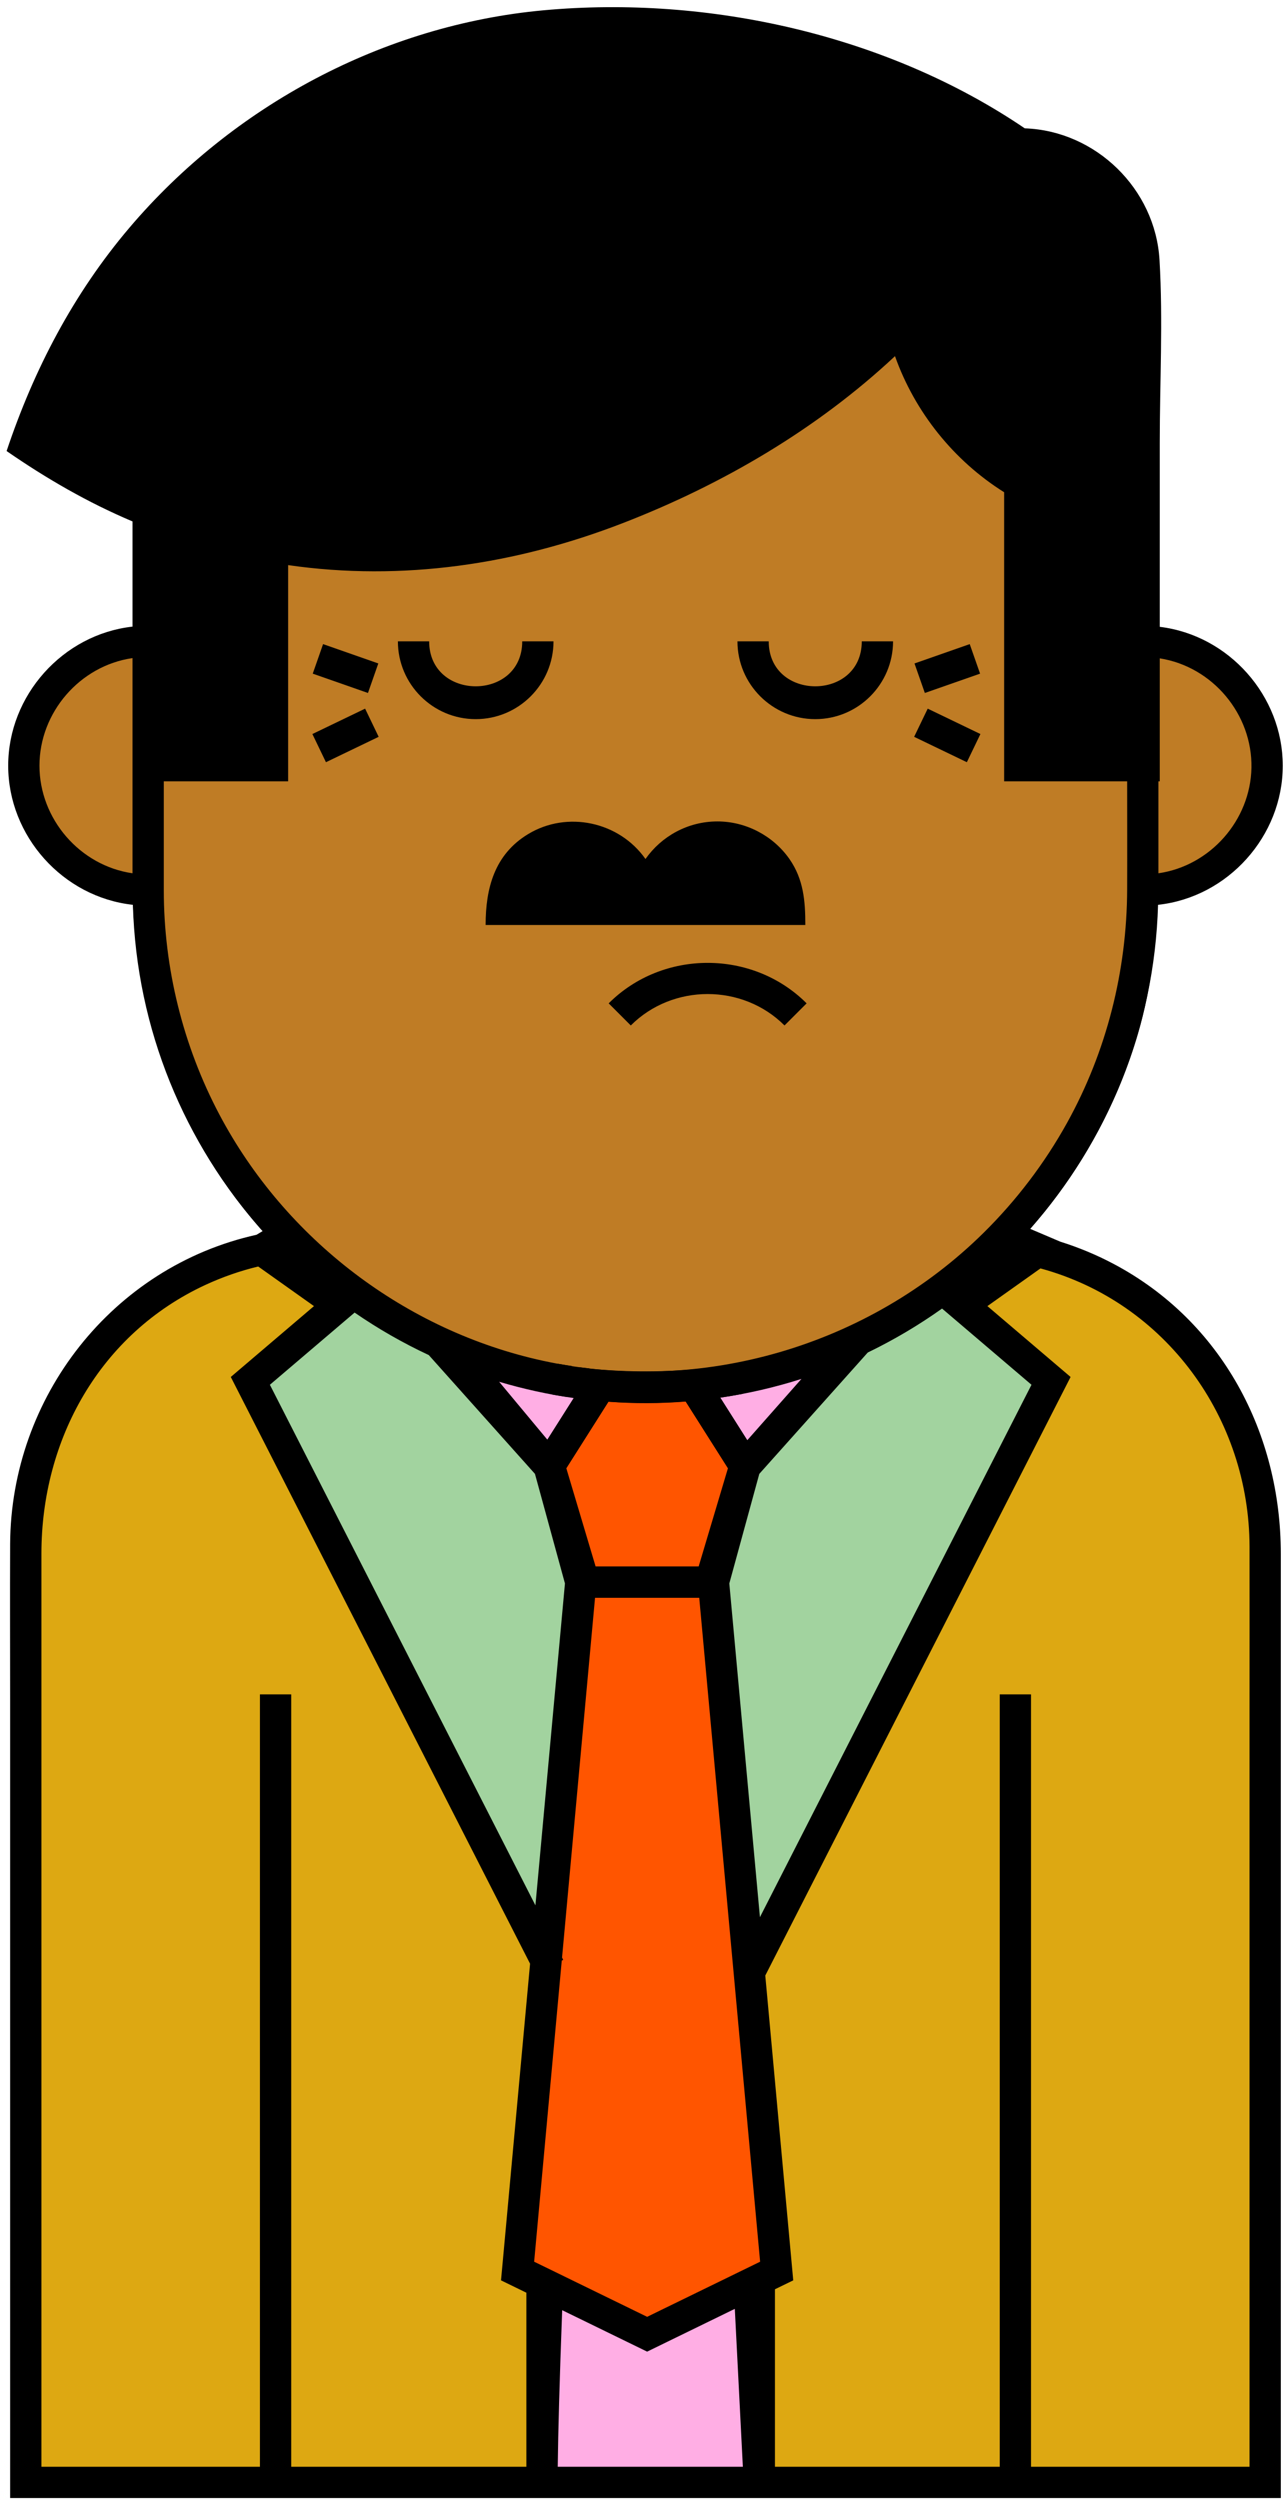 <?xml version="1.0" encoding="UTF-8"?>
<svg width="121px" height="235px" viewBox="0 0 121 235" version="1.1" xmlns="http://www.w3.org/2000/svg" xmlns:xlink="http://www.w3.org/1999/xlink">
    <!-- Generator: sketchtool 50.2 (55047) - http://www.bohemiancoding.com/sketch -->
    <title>17AC2B0B-8472-4E48-B6FE-21DEEB7AA776</title>
    <desc>Created with sketchtool.</desc>
    <defs></defs>
    <g id="Symbols" stroke="none" stroke-width="1" fill="none" fill-rule="evenodd">
        <g id="mateo_lose">
            <path d="M93.515,116.942 C92.064,118.331 90.572,119.658 88.972,120.874 L98.817,129.793 L70.483,185.788 L73.022,213.461 L70.441,214.719 L71.389,233.328 L118.949,233.328 L118.949,220.463 L118.949,191.692 L118.949,161.758 C118.949,156.306 118.957,150.854 118.949,145.402 C118.929,132.909 110.882,121.58 98.798,117.978 C97.076,117.464 95.304,117.118 93.515,116.942" id="Fill-1" fill="#DDA812"></path>
            <path d="M88.972,120.874 C86.334,122.879 83.489,124.611 80.488,126.017 L70.061,137.812 L67.08,148.702 L70.483,185.788 L98.817,129.793 L88.972,120.874 Z" id="Fill-3" fill="#A2D39F"></path>
            <path d="M33.288,121.532 C31.371,120.142 29.532,118.617 27.857,116.942 C13.521,118.35 2.514,130.725 2.424,145.049 C2.395,149.606 2.424,154.164 2.424,158.721 L2.424,187.782 L2.424,217.489 L2.424,233.101 L2.424,233.328 L50.958,233.328 C50.958,229.562 51.161,222.865 51.471,214.831 L48.663,213.461 L51.349,184.175 L23.537,129.793 L33.288,121.532 Z" id="Fill-5" fill="#DDA812"></path>
            <path d="M51.623,137.812 L42.358,126.682 C39.129,125.305 36.094,123.567 33.288,121.532 L23.537,129.792 L51.349,184.174 L54.603,148.702 L51.623,137.812 Z" id="Fill-7" fill="#A2D39F"></path>
            <path d="M95.878,13.524 C83.668,5.085 67.726,1.34 53.008,2.278 C38.21,3.219 24.258,10.174 14.362,21.193 C9.008,27.154 4.904,34.214 2.365,41.813 C11.857,48.375 23.248,52.047 34.789,52.214 C46.85,52.389 58.525,48.501 68.964,42.645 C74.75,39.4 80.191,35.458 84.859,30.73 C86.383,37.003 90.433,42.284 95.878,45.438 L95.878,71.969 L107.567,71.969 L107.567,48.897 L107.567,26.375 C107.567,23.993 107.298,21.716 106.122,19.581 C104.083,15.879 100.105,13.524 95.878,13.524" id="Fill-9" fill="#000000"></path>
            <path d="M13.93,48.02 L13.93,71.969 L25.619,71.969 L25.619,51.328 C21.604,50.624 17.684,49.525 13.93,48.02" id="Fill-11" fill="#000000"></path>
            <path d="M95.878,71.969 L95.878,45.438 C90.433,42.283 86.383,37.002 84.859,30.73 C79.12,36.541 72.226,41.178 64.913,44.774 C57.222,48.555 48.982,51.315 40.404,52.012 C35.386,52.42 30.318,52.169 25.364,51.276 C25.45,51.291 25.533,51.313 25.619,51.327 L25.619,71.969 L13.93,71.969 C13.93,80.741 13.443,89.534 16.173,98.009 C19.998,109.879 28.642,119.918 39.792,125.497 C51.327,131.269 65.086,131.975 77.156,127.431 C88.878,123.018 98.531,113.845 103.547,102.369 C106.127,96.47 107.417,90.091 107.442,83.657 C107.456,80.161 107.442,76.664 107.442,73.168 L107.442,71.969 L95.878,71.969 Z" id="Fill-13" fill="#BF7C25"></path>
            <path d="M15.4,73.438 C15.4,82.132 15.069,90.687 18.081,99.016 C22.083,110.086 30.453,119.342 41.049,124.462 C52.019,129.762 64.972,130.374 76.395,126.136 C87.429,122.042 96.617,113.598 101.65,102.961 C104.505,96.924 105.945,90.32 105.972,83.648 C105.986,80.245 105.972,76.841 105.972,73.438 L94.408,73.438 L94.408,46.268 C89.644,43.282 86.012,38.736 84.146,33.474 C76.906,40.248 68.165,45.394 58.962,49.01 C48.793,53.006 37.95,54.624 27.089,53.046 L27.089,73.438 L15.4,73.438 Z M60.686,131.884 C47.276,131.884 34.282,126.151 25.205,116.288 C16.763,107.116 12.46,95.208 12.46,82.808 L12.46,70.499 L24.149,70.499 L24.149,51.328 L25.356,51.328 L25.626,49.83 L25.629,49.83 C44.22,53.184 63.487,46.351 78.066,34.825 C80.782,32.678 83.238,30.28 85.666,27.821 C86.413,30.893 87.196,33.846 88.865,36.58 C90.959,40.01 93.895,42.59 97.348,44.59 L97.348,70.499 L108.913,70.499 C108.913,79.403 109.519,88.478 106.999,97.128 C103.313,109.78 94.352,120.582 82.633,126.595 C75.863,130.07 68.295,131.884 60.686,131.884 Z" id="Fill-15" fill="#000000"></path>
            <path d="M107.443,60.28 L107.443,71.969 L95.879,71.969 L95.879,45.438 C90.433,42.284 86.383,37.003 84.86,30.73 C79.121,36.542 72.226,41.178 64.914,44.774 C57.223,48.555 48.982,51.315 40.404,52.012 C35.387,52.421 30.319,52.17 25.365,51.276 C25.45,51.292 25.534,51.313 25.619,51.328 L25.619,71.969 L13.93,71.969 L13.93,60.28 C7.56,60.28 2.241,65.6 2.241,71.969 C2.241,78.339 7.56,83.658 13.93,83.658 C13.93,103.051 26.356,120.873 44.567,127.561 C62.984,134.326 84.203,128.563 96.708,113.47 C103.62,105.127 107.443,94.492 107.443,83.658 C113.813,83.658 119.132,78.339 119.132,71.969 C119.132,65.599 113.813,60.28 107.443,60.28" id="Fill-17" fill="#BF7C25"></path>
            <path d="M73.757,96.386 C69.819,92.448 63.244,92.448 59.305,96.386 L57.226,94.308 C62.298,89.235 70.765,89.235 75.836,94.308 L73.757,96.386 Z" id="Fill-19" fill="#000000"></path>
            <path d="M44.724,67.594 C40.691,67.594 37.409,64.313 37.409,60.28 L40.349,60.28 C40.349,65.916 49.099,65.92 49.099,60.28 L52.039,60.28 C52.039,64.313 48.757,67.594 44.724,67.594" id="Fill-21" fill="#000000"></path>
            <path d="M76.648,67.594 C72.615,67.594 69.333,64.313 69.333,60.28 L72.273,60.28 C72.273,65.916 81.022,65.92 81.022,60.28 L83.962,60.28 C83.962,64.313 80.681,67.594 76.648,67.594" id="Fill-23" fill="#000000"></path>
            <polygon id="Fill-25" fill="#000000" points="34.595 65.135 29.404 63.318 30.375 60.542 35.567 62.36"></polygon>
            <polygon id="Fill-27" fill="#000000" points="30.645 71.642 29.37 68.994 34.326 66.608 35.601 69.256"></polygon>
            <polygon id="Fill-29" fill="#000000" points="86.951 65.135 85.979 62.36 91.171 60.542 92.143 63.318"></polygon>
            <polygon id="Fill-31" fill="#000000" points="90.901 71.642 85.945 69.256 87.221 66.608 92.176 68.994"></polygon>
            <path d="M67.451,77.209 C64.655,77.209 62.182,78.609 60.686,80.741 C58.22,77.227 53.322,76.175 49.649,78.401 C46.494,80.313 45.657,83.482 45.657,86.942 L69.089,86.942 L75.715,86.942 C75.715,84.707 75.551,82.646 74.223,80.744 C72.691,78.551 70.129,77.209 67.451,77.209" id="Fill-33" fill="#000000"></path>
            <path d="M65.232,130.191 L70.061,137.812 L80.688,125.925 C75.922,128.184 70.717,129.662 65.232,130.191" id="Fill-35" fill="#FFAEE4"></path>
            <path d="M41.209,126.163 L51.624,137.812 L56.438,130.214 C51.044,129.727 45.918,128.324 41.209,126.163" id="Fill-37" fill="#FFAEE4"></path>
            <path d="M65.245,130.189 C65.976,130.119 66.702,130.028 67.422,129.924 C66.702,130.029 65.976,130.118 65.245,130.189" id="Fill-39" fill="#FF5500"></path>
            <path d="M65.385,131.652 L65.1,128.726 C65.806,128.656 66.51,128.571 67.213,128.469 L67.633,131.38 L67.632,131.38 L67.63,131.38 C66.885,131.489 66.135,131.582 65.385,131.652" id="Fill-41" fill="#000000"></path>
            <path d="M67.491,129.913 C68.19,129.811 68.883,129.693 69.572,129.56 C68.883,129.693 68.189,129.81 67.491,129.913" id="Fill-43" fill="#FF5500"></path>
            <path d="M67.702,131.368 L67.277,128.459 C67.955,128.359 68.627,128.244 69.295,128.117 L69.848,131.004 C69.139,131.14 68.425,131.263 67.705,131.367 C67.704,131.367 67.703,131.368 67.702,131.368" id="Fill-45" fill="#000000"></path>
            <path d="M54.282,129.965 C54.599,130.01 54.92,130.042 55.24,130.079 C54.92,130.042 54.599,130.011 54.282,129.965" id="Fill-47" fill="#FF5500"></path>
            <path d="M55.069,131.54 C54.761,131.507 54.452,131.473 54.144,131.431 C54.142,131.432 54.139,131.43 54.138,131.43 C54.118,131.427 54.099,131.425 54.081,131.422 L54.484,128.51 C54.496,128.509 54.511,128.514 54.525,128.516 C54.528,128.516 54.529,128.515 54.532,128.517 C54.825,128.556 55.12,128.587 55.413,128.62 L55.069,131.54 Z" id="Fill-49" fill="#000000"></path>
            <path d="M52.172,129.625 C52.629,129.709 53.089,129.781 53.551,129.853 C53.089,129.781 52.629,129.709 52.172,129.625" id="Fill-51" fill="#FF5500"></path>
            <path d="M53.329,131.304 C52.853,131.232 52.377,131.157 51.906,131.071 L52.438,128.179 C52.879,128.26 53.325,128.328 53.77,128.398 L53.775,128.398 L53.329,131.304 Z" id="Fill-53" fill="#000000"></path>
            <path d="M67.08,148.702 L66.783,148.702 L70.04,137.78 L65.231,130.191 C62.308,130.478 59.362,130.485 56.437,130.215 L51.643,137.78 L54.901,148.702 L54.603,148.702 L48.663,213.461 L60.842,219.402 L73.021,213.461 L67.08,148.702 Z" id="Fill-55" fill="#FF5500"></path>
            <path d="M55.996,147.232 L65.687,147.232 L68.44,138.002 L64.469,131.734 C62.058,131.926 59.685,131.936 57.202,131.753 L53.243,138.002 L55.996,147.232 Z M67.879,150.171 L53.805,150.171 L50.043,137.558 L55.677,128.669 C59.134,128.986 62.534,128.98 65.989,128.639 L71.64,137.558 L67.879,150.171 Z" id="Fill-57" fill="#000000"></path>
            <polygon id="Fill-59" fill="#FFAEE4" points="60.842 219.402 50.958 214.581 50.958 233.328 71.388 233.328 71.388 214.257"></polygon>
            <path d="M117.478,231.858 L96.933,231.858 L96.933,159.257 L93.992,159.257 L93.992,231.858 L72.858,231.858 L72.858,215.175 L74.578,214.337 L71.949,185.686 L100.653,129.425 L92.833,122.765 L97.823,119.222 C109.609,122.42 117.457,133.309 117.478,145.387 C117.487,150.508 117.478,155.629 117.478,160.751 L117.478,189.003 L117.478,217.121 L117.478,231.643 L117.478,231.858 Z M52.437,231.858 C52.472,228.607 52.611,223.678 52.854,217.141 L60.842,221.037 L69.085,217.016 L69.842,231.858 L52.437,231.858 Z M27.379,231.858 L27.379,159.257 L24.438,159.257 L24.438,231.858 L3.894,231.858 L3.894,219.829 L3.894,192.63 L3.894,163.596 L3.894,146.029 C3.894,135.294 9.392,125.354 19.342,120.758 C20.925,120.028 22.579,119.451 24.275,119.042 L29.519,122.765 L21.699,129.425 L49.836,184.575 C49.046,193.182 48.257,201.79 47.467,210.397 C47.347,211.711 47.226,213.024 47.105,214.337 L49.488,215.499 L49.488,231.858 L27.379,231.858 Z M68.568,148.833 L71.387,138.534 L81.596,127.114 C84.029,125.935 86.363,124.557 88.566,122.992 L96.978,130.158 L71.446,180.203 L68.568,148.833 Z M50.296,138.534 L53.115,148.833 L50.339,179.091 L25.374,130.158 L33.34,123.373 C35.54,124.891 37.89,126.237 40.313,127.367 L50.296,138.534 Z M51.462,135.321 L46.928,129.875 C49.221,130.558 51.572,131.074 53.942,131.406 L51.462,135.321 Z M67.719,131.37 C70.3,130.992 72.867,130.399 75.352,129.606 L70.255,135.373 L67.719,131.37 Z M68.471,138.05 L65.958,147.232 L55.726,147.232 L53.212,138.05 L57.207,131.746 C59.63,131.92 62.04,131.912 64.461,131.723 L68.471,138.05 Z M60.842,217.765 L52.977,213.929 L52.977,213.928 L50.219,212.584 C50.967,204.43 51.715,196.276 52.463,188.123 C52.581,186.842 52.698,185.563 52.815,184.284 L52.953,184.213 L52.842,183.996 L55.945,150.171 L65.739,150.171 L71.464,212.585 L60.842,217.765 Z M15.399,83.658 L15.399,73.438 L27.089,73.438 L27.089,53.116 C37.817,54.663 48.533,53.056 58.593,49.154 C67.934,45.532 76.81,40.337 84.145,33.475 C86.012,38.736 89.677,43.303 94.407,46.268 L94.407,73.438 L105.972,73.438 C105.972,76.832 105.985,80.225 105.972,83.619 C105.942,91.271 104.043,98.823 100.331,105.524 C98.227,109.321 95.576,112.811 92.488,115.862 L92.485,115.863 L92.484,115.866 C81.681,126.533 65.912,131.137 51.064,127.907 C38.115,125.088 26.827,116.47 20.63,104.766 C17.198,98.283 15.399,90.993 15.399,83.658 Z M24.148,52.609 L24.148,70.499 L15.399,70.499 L15.399,50.165 C18.263,51.201 21.183,52.027 24.148,52.609 Z M13.479,46.256 C10.252,44.883 7.117,43.216 4.122,41.228 C8.867,27.868 18.51,16.591 31.061,9.968 C44.097,3.09 59.127,2.186 73.351,5.469 C81.211,7.284 88.775,10.392 95.419,14.994 C100.858,14.954 105.645,18.867 106.067,24.434 C106.203,26.223 106.096,28.054 106.096,29.846 L106.096,52.473 L106.096,58.81 L105.972,58.81 L105.972,70.499 L97.348,70.499 L97.348,44.59 C93.893,42.589 90.959,40.011 88.865,36.58 C87.196,33.847 86.412,30.893 85.665,27.821 C74.189,39.444 58.982,48.293 42.561,50.3 C36.936,50.988 31.207,50.837 25.629,49.83 L25.625,49.83 C21.442,49.08 17.419,47.835 13.479,46.256 Z M12.459,70.499 L12.459,82.083 C7.505,81.366 3.71,76.971 3.71,71.968 C3.71,66.965 7.505,62.572 12.459,61.855 L12.459,70.499 Z M108.912,73.438 L109.037,73.438 L109.037,61.879 C114.009,62.663 117.753,67.136 117.658,72.166 C117.563,77.094 113.796,81.377 108.912,82.083 L108.912,73.438 Z M99.682,116.707 L96.857,115.504 C104.065,107.327 108.545,96.7 108.877,85.046 C115.456,84.329 120.602,78.584 120.602,71.968 C120.602,65.414 115.545,59.708 109.037,58.917 L109.037,41.646 C109.037,35.937 109.351,30.131 109.014,24.429 C108.62,17.754 103.028,12.296 96.345,12.062 C83.401,3.278 66.594,-0.456 51.098,0.968 C36.058,2.35 21.919,9.919 12.159,21.415 C6.909,27.599 3.184,34.726 0.621,42.395 C4.361,44.981 8.265,47.237 12.459,49.011 L12.459,58.897 C5.896,59.631 0.77,65.367 0.77,71.968 C0.77,78.584 5.915,84.329 12.494,85.046 C12.829,96.797 17.379,107.507 24.694,115.712 L24.117,116.06 C10.556,119.072 1.017,131.337 0.953,145.133 C0.931,150.039 0.953,154.945 0.953,159.851 L0.953,189.213 L0.953,219.001 L0.953,234.574 L0.953,234.797 L23.827,234.797 L49.28,234.797 L70.548,234.797 L92.876,234.797 L119.913,234.797 L120.418,234.797 L120.418,222.262 L120.418,194.107 L120.418,163.998 L120.418,146.033 C120.418,134.72 114.879,124.195 104.708,118.803 C103.102,117.952 101.416,117.25 99.682,116.707 Z" id="Fill-61" fill="#000000"></path>
        </g>
    </g>
</svg>